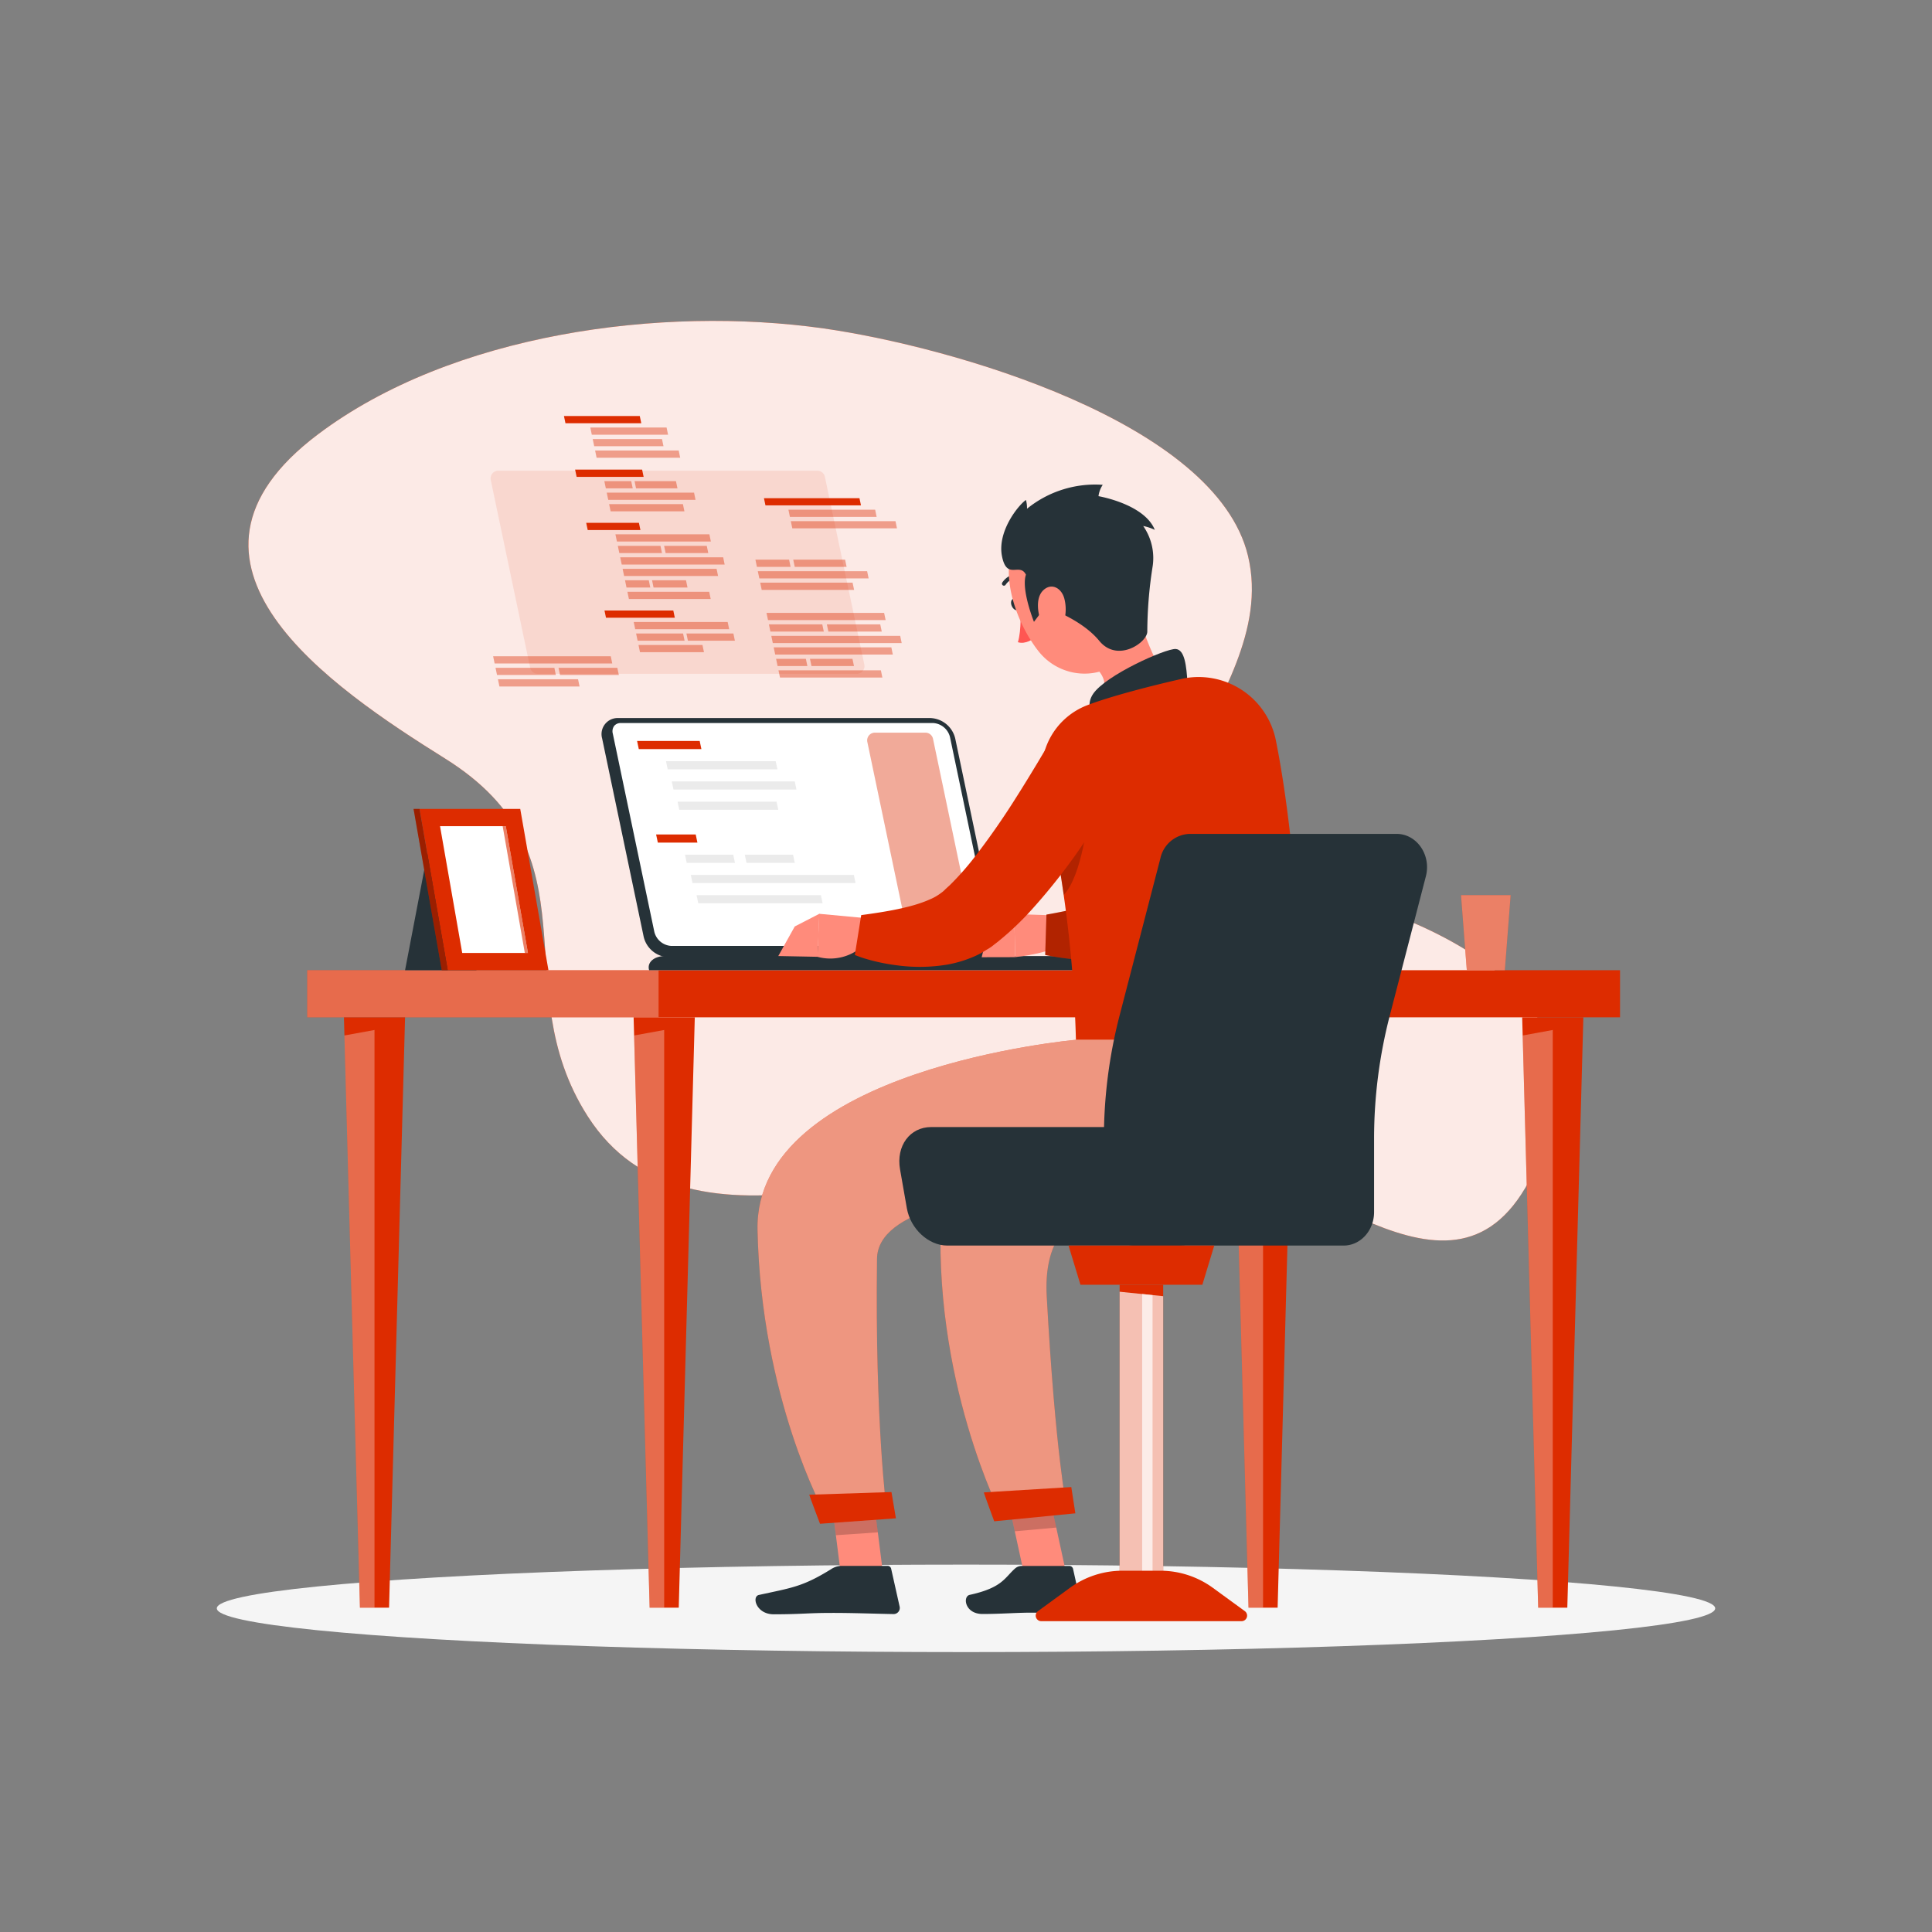 <svg xmlns="http://www.w3.org/2000/svg" viewBox="0 0 500 500"><rect x="0" y="0" width="500" height="500" fill="#808080" stroke="none"/><g id="freepik--background-simple--inject-2"><path d="M282.9,296.64c-42.27.6-104.77,32.91-130.79-7.74-21.82-34.08,3.38-67.46-37-92.64C85.74,177.9,38,145.72,82.33,112.38,117,86.3,171.17,79.06,213.16,85c33,4.7,101.53,24.26,109.82,58.86,9.32,38.89-51.1,71,13.5,85.65,38.87,8.81,85.75,31.37,58.28,77.89-10.83,18.35-26.28,15.16-42.65,7.93C328,304.69,312,296.23,282.9,296.64Z" style="fill:#DD2C00"></path><path d="M282.9,296.64c-42.27.6-104.77,32.91-130.79-7.74-21.82-34.08,3.38-67.46-37-92.64C85.74,177.9,38,145.72,82.33,112.38,117,86.3,171.17,79.06,213.16,85c33,4.7,101.53,24.26,109.82,58.86,9.32,38.89-51.1,71,13.5,85.65,38.87,8.81,85.75,31.37,58.28,77.89-10.83,18.35-26.28,15.16-42.65,7.93C328,304.69,312,296.23,282.9,296.64Z" style="fill:#fff;opacity:0.9"></path></g><g id="freepik--Shadow--inject-2"><ellipse id="freepik--path--inject-2" cx="250" cy="416.24" rx="193.89" ry="11.32" style="fill:#f5f5f5"></ellipse></g><g id="freepik--Desk--inject-2"><rect x="79.51" y="251.09" width="339.75" height="12.19" style="fill:#DD2C00"></rect><rect x="79.51" y="251.09" width="90.93" height="12.19" style="fill:#fff;opacity:0.3"></rect><polygon points="171.89 263.28 163.98 263.28 168.12 416.06 171.89 416.06 175.66 416.06 179.81 263.28 171.89 263.28" style="fill:#DD2C00"></polygon><polygon points="168.12 416.06 171.89 416.06 171.89 266.56 164.11 267.98 168.12 416.06" style="fill:#fff;opacity:0.3"></polygon><polygon points="96.92 263.28 89.01 263.28 93.15 416.06 96.92 416.06 100.69 416.06 104.83 263.28 96.92 263.28" style="fill:#DD2C00"></polygon><polygon points="93.15 416.06 96.92 416.06 96.92 266.56 89.13 267.98 93.15 416.06" style="fill:#fff;opacity:0.3"></polygon><polygon points="401.85 263.28 393.94 263.28 398.08 416.06 401.85 416.06 405.62 416.06 409.77 263.28 401.85 263.28" style="fill:#DD2C00"></polygon><polygon points="398.08 416.06 401.85 416.06 401.85 266.56 394.07 267.98 398.08 416.06" style="fill:#fff;opacity:0.3"></polygon><polygon points="326.88 263.28 318.97 263.28 323.11 416.06 326.88 416.06 330.65 416.06 334.79 263.28 326.88 263.28" style="fill:#DD2C00"></polygon><polygon points="323.11 416.06 326.88 416.06 326.88 266.56 319.1 267.98 323.11 416.06" style="fill:#fff;opacity:0.3"></polygon><path d="M240.78,185.83H160a4.16,4.16,0,0,0-4.17,5.28l10.76,51.35a6.87,6.87,0,0,0,6.38,5.27h80.84a4.16,4.16,0,0,0,4.17-5.27l-10.77-51.35A6.87,6.87,0,0,0,240.78,185.83Z" style="fill:#263238"></path><path d="M173.67,244.8a4.79,4.79,0,0,1-4.32-3.6l-10.76-51.35a2.35,2.35,0,0,1,.37-2,2.17,2.17,0,0,1,1.73-.73h80.84a4.79,4.79,0,0,1,4.32,3.6l10.76,51.35a2.35,2.35,0,0,1-.37,2,2.14,2.14,0,0,1-1.73.73Z" style="fill:#fff"></path><path d="M234.66,240.69,224.46,192a2,2,0,0,1,1.94-2.39h13.12a2,2,0,0,1,1.94,1.58l10.2,48.65a2,2,0,0,1-1.94,2.39H236.6A2,2,0,0,1,234.66,240.69Z" style="fill:#DD2C00;opacity:0.4"></path><polygon points="165.32 193.87 164.88 191.76 181.08 191.76 181.52 193.87 165.32 193.87" style="fill:#DD2C00"></polygon><polygon points="172.8 199.11 172.36 197 200.75 197 201.2 199.11 172.8 199.11" style="fill:#ebebeb"></polygon><polygon points="174.3 204.34 173.85 202.23 205.68 202.23 206.12 204.34 174.3 204.34" style="fill:#ebebeb"></polygon><polygon points="175.79 209.58 175.35 207.47 200.97 207.47 201.42 209.58 175.79 209.58" style="fill:#ebebeb"></polygon><polygon points="170.25 218.07 169.8 215.96 180.05 215.96 180.49 218.07 170.25 218.07" style="fill:#DD2C00"></polygon><polygon points="177.72 223.3 177.28 221.19 189.76 221.19 190.21 223.3 177.72 223.3" style="fill:#ebebeb"></polygon><polygon points="193.2 223.3 192.75 221.19 205.24 221.19 205.68 223.3 193.2 223.3" style="fill:#ebebeb"></polygon><polygon points="179.22 228.54 178.78 226.43 220.98 226.43 221.42 228.54 179.22 228.54" style="fill:#ebebeb"></polygon><polygon points="180.71 233.77 180.27 231.66 212.45 231.66 212.89 233.77 180.71 233.77" style="fill:#ebebeb"></polygon><path d="M278.52,247.42H172.16c-2.9,0-4.78,1.65-4.17,3.67H284.9C284.3,249.07,281.42,247.42,278.52,247.42Z" style="fill:#263238"></path><path d="M137.21,172.85,127,124.19a2,2,0,0,1,1.94-2.38h82.6a2,2,0,0,1,1.94,1.57L223.69,172a2,2,0,0,1-1.94,2.39h-82.6A2,2,0,0,1,137.21,172.85Z" style="fill:#DD2C00;opacity:0.1"></path><polygon points="166.57 123.41 149.23 123.41 148.84 121.54 166.18 121.54 166.57 123.41" style="fill:#DD2C00"></polygon><polygon points="163.75 126.39 156.79 126.39 156.4 124.52 163.36 124.52 163.75 126.39" style="fill:#DD2C00;opacity:0.4"></polygon><polygon points="175.33 126.39 164.61 126.39 164.22 124.52 174.94 124.52 175.33 126.39" style="fill:#DD2C00;opacity:0.4"></polygon><polygon points="180 129.36 157.41 129.36 157.02 127.49 179.62 127.49 180 129.36" style="fill:#DD2C00;opacity:0.4"></polygon><polygon points="177.13 132.34 158.03 132.34 157.64 130.47 176.74 130.47 177.13 132.34" style="fill:#DD2C00;opacity:0.4"></polygon><polygon points="189.8 163.95 177.64 163.95 178.03 165.81 190.19 165.81 189.8 163.95" style="fill:#DD2C00;opacity:0.4"></polygon><polygon points="174.64 159.87 156.83 159.87 156.44 158 174.25 158 174.64 159.87" style="fill:#DD2C00"></polygon><polygon points="181.8 166.92 165.24 166.92 165.63 168.79 182.19 168.79 181.8 166.92" style="fill:#DD2C00;opacity:0.4"></polygon><polygon points="176.78 163.95 164.62 163.95 165.01 165.81 177.17 165.81 176.78 163.95" style="fill:#DD2C00;opacity:0.4"></polygon><polygon points="188.32 160.97 164 160.97 164.39 162.84 188.71 162.84 188.32 160.97" style="fill:#DD2C00;opacity:0.4"></polygon><polygon points="165.96 109.53 146.34 109.53 145.95 107.67 165.57 107.67 165.96 109.53" style="fill:#DD2C00"></polygon><polygon points="175.65 116.59 154.01 116.59 154.4 118.46 176.03 118.46 175.65 116.59" style="fill:#DD2C00;opacity:0.4"></polygon><polygon points="171.32 113.62 153.39 113.62 153.78 115.48 171.71 115.48 171.32 113.62" style="fill:#DD2C00;opacity:0.4"></polygon><polygon points="172.51 110.64 152.77 110.64 153.16 112.51 172.9 112.51 172.51 110.64" style="fill:#DD2C00;opacity:0.4"></polygon><polygon points="165.74 137.18 152.1 137.18 151.71 135.31 165.35 135.31 165.74 137.18" style="fill:#DD2C00"></polygon><polygon points="187.16 144.23 160.51 144.23 160.9 146.1 187.54 146.1 187.16 144.23" style="fill:#DD2C00;opacity:0.4"></polygon><polygon points="170.93 141.26 159.89 141.26 160.28 143.13 171.32 143.13 170.93 141.26" style="fill:#DD2C00;opacity:0.4"></polygon><polygon points="182.91 141.26 171.87 141.26 172.26 143.13 183.3 143.13 182.91 141.26" style="fill:#DD2C00;opacity:0.4"></polygon><polygon points="183.59 138.28 159.27 138.28 159.66 140.15 183.97 140.15 183.59 138.28" style="fill:#DD2C00;opacity:0.4"></polygon><polygon points="183.54 153.16 162.37 153.16 162.76 155.02 183.93 155.02 183.54 153.16" style="fill:#DD2C00;opacity:0.4"></polygon><polygon points="167.91 150.18 161.75 150.18 162.14 152.05 168.29 152.05 167.91 150.18" style="fill:#DD2C00;opacity:0.4"></polygon><polygon points="177.54 150.18 168.75 150.18 169.14 152.05 177.93 152.05 177.54 150.18" style="fill:#DD2C00;opacity:0.4"></polygon><polygon points="185.45 147.21 161.13 147.21 161.52 149.07 185.84 149.07 185.45 147.21" style="fill:#DD2C00;opacity:0.4"></polygon><polygon points="204.6 146.71 195.89 146.71 195.5 144.84 204.22 144.84 204.6 146.71" style="fill:#DD2C00;opacity:0.4"></polygon><polygon points="219.1 146.71 205.68 146.71 205.29 144.84 218.71 144.84 219.1 146.71" style="fill:#DD2C00;opacity:0.4"></polygon><polygon points="224.8 149.69 196.51 149.69 196.12 147.82 224.41 147.82 224.8 149.69" style="fill:#DD2C00;opacity:0.4"></polygon><polygon points="221.04 152.66 197.13 152.66 196.74 150.79 220.65 150.79 221.04 152.66" style="fill:#DD2C00;opacity:0.4"></polygon><polygon points="231.75 134.88 204.66 134.88 205.05 136.74 232.14 136.74 231.75 134.88" style="fill:#DD2C00;opacity:0.4"></polygon><polygon points="226.49 131.9 204.04 131.9 204.43 133.77 226.87 133.77 226.49 131.9" style="fill:#DD2C00;opacity:0.4"></polygon><polygon points="222.43 128.93 197.71 128.93 198.1 130.79 222.82 130.79 222.43 128.93" style="fill:#DD2C00"></polygon><polygon points="232.97 164.56 199.61 164.56 200 166.43 233.36 166.43 232.97 164.56" style="fill:#DD2C00;opacity:0.4"></polygon><polygon points="212.81 161.59 198.99 161.59 199.38 163.45 213.2 163.45 212.81 161.59" style="fill:#DD2C00;opacity:0.4"></polygon><polygon points="227.81 161.59 213.99 161.59 214.38 163.45 228.2 163.45 227.81 161.59" style="fill:#DD2C00;opacity:0.4"></polygon><polygon points="228.81 158.61 198.37 158.61 198.76 160.48 229.2 160.48 228.81 158.61" style="fill:#DD2C00;opacity:0.4"></polygon><polygon points="227.97 173.48 201.47 173.48 201.86 175.35 228.36 175.35 227.97 173.48" style="fill:#DD2C00;opacity:0.4"></polygon><polygon points="208.56 170.51 200.85 170.51 201.24 172.38 208.95 172.38 208.56 170.51" style="fill:#DD2C00;opacity:0.4"></polygon><polygon points="220.62 170.51 209.62 170.51 210.01 172.38 221.01 172.38 220.62 170.51" style="fill:#DD2C00;opacity:0.4"></polygon><polygon points="230.68 167.53 200.23 167.53 200.62 169.4 231.06 169.4 230.68 167.53" style="fill:#DD2C00;opacity:0.4"></polygon><polygon points="149.6 175.79 128.86 175.79 129.25 177.66 149.99 177.66 149.6 175.79" style="fill:#DD2C00;opacity:0.4"></polygon><polygon points="143.47 172.82 128.24 172.82 128.63 174.68 143.85 174.68 143.47 172.82" style="fill:#DD2C00;opacity:0.4"></polygon><polygon points="159.76 172.82 144.54 172.82 144.93 174.68 160.16 174.68 159.76 172.82" style="fill:#DD2C00;opacity:0.4"></polygon><polygon points="158.07 169.84 127.62 169.84 128.01 171.71 158.45 171.71 158.07 169.84" style="fill:#DD2C00;opacity:0.4"></polygon><polygon points="390.95 231.66 378.11 231.66 379.61 251.09 389.45 251.09 390.95 231.66" style="fill:#DD2C00"></polygon><polygon points="390.95 231.66 378.11 231.66 379.61 251.09 389.45 251.09 390.95 231.66" style="fill:#fff;opacity:0.4"></polygon><polygon points="111.13 218.17 129.59 218.17 123.29 251.09 104.83 251.09 111.13 218.17" style="fill:#263238"></polygon><polygon points="134.64 209.35 108.57 209.35 115.87 251.09 141.94 251.09 134.64 209.35" style="fill:#DD2C00"></polygon><polygon points="107.03 209.35 108.57 209.35 115.87 251.09 114.33 251.09 107.03 209.35" style="fill:#DD2C00"></polygon><polygon points="107.03 209.35 108.57 209.35 115.87 251.09 114.33 251.09 107.03 209.35" style="opacity:0.3"></polygon><polygon points="119.62 246.62 113.88 213.81 130.9 213.81 136.63 246.62 119.62 246.62" style="fill:#fff"></polygon><polygon points="135.82 246.62 130.09 213.81 130.9 213.81 136.63 246.62 135.82 246.62" style="fill:#DD2C00;opacity:0.6"></polygon></g><g id="freepik--Character--inject-2"><path d="M263.77,156c.37.8.25,1.65-.28,1.89s-1.25-.21-1.62-1-.24-1.65.28-1.89S263.4,155.16,263.77,156Z" style="fill:#263238"></path><path d="M264.09,157.58s.32,5.46-.66,8.62c2,.67,4.16-1,4.16-1Z" style="fill:#ff5652"></path><path d="M263.87,149.39a.53.53,0,0,1-.3.12,4.12,4.12,0,0,0-3.29,1.79.52.52,0,1,1-.9-.52,5.14,5.14,0,0,1,4.13-2.31.52.52,0,0,1,.36.92Z" style="fill:#263238"></path><path d="M293.22,154.76c3.09,10.7,6.54,19,10.75,23.74,0,0,.08,8.41-14.25,12.41-15.76,4.4-9.72-5.72-9.72-5.72,8-4.45,7.24-11.17,1.22-13.73Z" style="fill:#ff8b7b"></path><path d="M307.31,176.45c-.28-3.91-.65-8.37-3.06-8.49-2.66-.12-18.06,6.76-21.35,11.61s3.14,9.6,3.14,9.6Z" style="fill:#263238"></path><path d="M275.79,237l-13.3-.44.24,11.14s11.6-1.2,12.11-4.25Z" style="fill:#ff8b7b"></path><polygon points="255.46 242.03 254.06 247.73 262.73 247.71 262.49 236.57 255.46 242.03" style="fill:#ff8b7b"></polygon><path d="M329.17,190.71l-.28,2.86c-.09.92-.21,1.82-.33,2.73-.23,1.81-.52,3.62-.83,5.42-.6,3.61-1.38,7.2-2.28,10.81a107.83,107.83,0,0,1-3.32,10.87c-.69,1.83-1.41,3.66-2.27,5.52a45.73,45.73,0,0,1-3,5.65c-.27.47-.61,1-.94,1.44s-.65,1-1,1.46-.72,1-1.18,1.47l-.65.74a10.06,10.06,0,0,1-.74.78,22.81,22.81,0,0,1-6.93,4.65,41,41,0,0,1-12.43,3.15c-1.95.23-3.88.32-5.77.37s-3.78,0-5.64-.1-3.7-.26-5.53-.48-3.61-.51-5.55-.9l.32-10.45a160.33,160.33,0,0,0,18.9-4.5,41.44,41.44,0,0,0,4.06-1.56,18.63,18.63,0,0,0,3.22-1.75,4.48,4.48,0,0,0,1.46-1.42l.29-.46a6.53,6.53,0,0,0,.37-.61,7.56,7.56,0,0,0,.39-.71c.13-.26.27-.5.4-.79a52.59,52.59,0,0,0,2.89-7.94c.82-2.94,1.59-6,2.21-9.17s1.22-6.37,1.77-9.6l.76-4.86.69-4.73Z" style="fill:#DD2C00"></path><path d="M329.17,190.71l-.28,2.86c-.09.92-.21,1.82-.33,2.73-.23,1.81-.52,3.62-.83,5.42-.6,3.61-1.38,7.2-2.28,10.81a107.83,107.83,0,0,1-3.32,10.87c-.69,1.83-1.41,3.66-2.27,5.52a45.73,45.73,0,0,1-3,5.65c-.27.47-.61,1-.94,1.44s-.65,1-1,1.46-.72,1-1.18,1.47l-.65.74a10.06,10.06,0,0,1-.74.78,22.81,22.81,0,0,1-6.93,4.65,41,41,0,0,1-12.43,3.15c-1.95.23-3.88.32-5.77.37s-3.78,0-5.64-.1-3.7-.26-5.53-.48-3.61-.51-5.55-.9l.32-10.45a160.33,160.33,0,0,0,18.9-4.5,41.44,41.44,0,0,0,4.06-1.56,18.63,18.63,0,0,0,3.22-1.75,4.48,4.48,0,0,0,1.46-1.42l.29-.46a6.53,6.53,0,0,0,.37-.61,7.56,7.56,0,0,0,.39-.71c.13-.26.27-.5.4-.79a52.59,52.59,0,0,0,2.89-7.94c.82-2.94,1.59-6,2.21-9.17s1.22-6.37,1.77-9.6l.76-4.86.69-4.73Z" style="opacity:0.2"></path><path d="M270.12,204a326.55,326.55,0,0,1,8.33,65.14H337c.32-7.23-.9-48-6.79-77.45a20.4,20.4,0,0,0-24.4-16l-.28.07c-7.31,1.66-17.8,4.34-24,6.69l-.25.1A18.33,18.33,0,0,0,270.12,204Z" style="fill:#DD2C00"></path><path d="M273.93,222.7c.46,2.81.93,5.79,1.36,8.91,4.79-5,6.31-20.32,6.31-20.32Z" style="opacity:0.2"></path><path d="M225.29,237.73,212,236.49l-.44,11.13A12.48,12.48,0,0,0,224,244.11Z" style="fill:#ff8b7b"></path><polygon points="205.68 239.77 201.42 247.42 211.6 247.62 212.04 236.49 205.68 239.77" style="fill:#ff8b7b"></polygon><path d="M292.09,198.87c-.92,1.75-1.74,3.3-2.66,4.9s-1.8,3.16-2.75,4.71c-1.88,3.12-3.83,6.18-5.89,9.21a153.64,153.64,0,0,1-13.71,17.64,75.7,75.7,0,0,1-8.69,8.27c-.39.33-.85.65-1.28,1s-.81.63-1.45,1-1.18.74-1.76,1.06-1.18.61-1.77.87a31.42,31.42,0,0,1-6.88,2.09,43.44,43.44,0,0,1-12.52.28,52,52,0,0,1-5.8-1q-1.43-.33-2.82-.75c-1-.28-1.81-.59-2.88-1l1.65-10.32c6.28-.85,13.07-1.94,17.75-4.06a12.83,12.83,0,0,0,2.91-1.67,6.81,6.81,0,0,0,1-.84c.07-.09.38-.36.61-.58s.5-.43.75-.69a71.37,71.37,0,0,0,6-6.75,195.49,195.49,0,0,0,11.27-16.16c1.8-2.83,3.55-5.71,5.3-8.6l2.58-4.34,2.49-4.27Z" style="fill:#DD2C00"></path><polygon points="276.02 407.6 265.08 407.6 259.57 382.25 270.52 382.25 276.02 407.6" style="fill:#ff8b7b"></polygon><path d="M264.47,405.26h12.3a1,1,0,0,1,.93.74l2.16,9.74a1.6,1.6,0,0,1-1.6,1.94c-4.29-.07-6.38-.32-11.79-.32-3.33,0-7.6.34-12.19.34s-5.2-4.54-3.32-4.95c8.44-1.85,9-4.39,11.73-6.82A2.64,2.64,0,0,1,264.47,405.26Z" style="fill:#263238"></path><g style="opacity:0.2"><polygon points="270.53 382.26 259.57 382.26 262.63 396.3 273.37 395.33 270.53 382.26"></polygon></g><path d="M289.71,141.9c4,10.12,6.78,15.85,4.14,23.2-4,11.05-18.19,12.17-25.09,3.43-6.2-7.87-11.62-23.1-3.79-31.47A14.81,14.81,0,0,1,289.71,141.9Z" style="fill:#ff8b7b"></path><path d="M270.49,157.06c-1.64,2.2-2.9,3.87-2.9,3.87s-3.37-8.37-2.08-12.21c-1.64-3.25-4.95,1.54-6.2-4.79s4.16-13.13,6.2-14.54a7.41,7.41,0,0,1,.28,2.27,28,28,0,0,1,19.6-6.19,6.77,6.77,0,0,0-1.1,2.94s11.87,2,14.57,8.72a12.83,12.83,0,0,0-3-1,14.49,14.49,0,0,1,2.4,10.72,110.21,110.21,0,0,0-1.34,16.53c.11,2.84-7.68,8.27-12.43,2.47S270.49,157.06,270.49,157.06Z" style="fill:#263238"></path><path d="M275.44,154.88a11.07,11.07,0,0,1-.5,7.1c-1.27,3-3.88,2.28-5.17-.34-1.17-2.35-1.92-6.71.15-8.8S274.66,152.05,275.44,154.88Z" style="fill:#ff8b7b"></path><path d="M296,269.1s-50.84,18.44-52.33,42.83c-2.76,44.93,15.61,80.5,15.61,80.5l16.84-1.8s-3-14.46-5.23-55.16c-2.81-51.15,84,1.2,66.12-66.37Z" style="fill:#DD2C00"></path><path d="M296,269.1s-50.84,18.44-52.33,42.83c-2.76,44.93,15.61,80.5,15.61,80.5l16.84-1.8s-3-14.46-5.23-55.16c-2.81-51.15,84,1.2,66.12-66.37Z" style="fill:#fff;opacity:0.5"></path><path d="M254.62,386.23c-.08,0,2.68,7.48,2.68,7.48l21-2.06-1.05-6.8Z" style="fill:#DD2C00"></path><polygon points="228.73 408.85 217.78 408.85 214.58 383.49 225.53 383.49 228.73 408.85" style="fill:#ff8b7b"></polygon><path d="M217.7,405.25h12a.94.94,0,0,1,.93.74l2.18,9.73a1.59,1.59,0,0,1-1.57,2c-4.31-.07-10.55-.31-16-.3-6.34,0-7.55.35-15,.36-4.5,0-5.75-4.53-3.87-5,8.56-1.88,11.3-2.09,18.69-6.66A5,5,0,0,1,217.7,405.25Z" style="fill:#263238"></path><polygon points="214.59 383.5 216.33 397.31 227.19 396.57 225.54 383.5 214.59 383.5" style="opacity:0.2"></polygon><path d="M278.45,269.1s-83.3,7.39-82.4,49.23c.93,43.52,17.19,72.87,17.19,72.87H229.5s-3.08-22.58-2.53-65.42c.16-12.83,26.1-17.07,51.42-18.57,21.88-1.3,42.36-13.77,50.86-34L331,269.1Z" style="fill:#DD2C00"></path><path d="M278.45,269.1s-83.3,7.39-82.4,49.23c.93,43.52,17.19,72.87,17.19,72.87H229.5s-3.08-22.58-2.53-65.42c.16-12.83,26.1-17.07,51.42-18.57,21.88-1.3,42.36-13.77,50.86-34L331,269.1Z" style="fill:#fff;opacity:0.5"></path><path d="M209.43,386.83c-.07,0,2.79,7.52,2.79,7.52l19.64-1.41-1.15-6.8Z" style="fill:#DD2C00"></path><path d="M300.32,222.08l-10.57,40.73a127.1,127.1,0,0,0-4.06,31.95v18.93c0,4.78,3.52,8.66,7.87,8.66h54.18c4.35,0,7.87-3.88,7.87-8.66V294.76a127.11,127.11,0,0,1,4.07-31.95l9.33-36c1.44-5.53-2.34-11-7.57-11H307.88A8,8,0,0,0,300.32,222.08Z" style="fill:#263238"></path><path d="M232.93,302.63l1.77,10.1c.94,5.31,5.61,9.62,10.44,9.62h60.23c4.83,0,8-4.31,7.06-9.62l-1.77-10.1c-1.07-6.05-6.38-10.95-11.88-10.95H241C235.46,291.68,231.87,296.58,232.93,302.63Z" style="fill:#263238"></path><polygon points="311.17 332.49 279.62 332.49 276.54 322.35 314.25 322.35 311.17 332.49" style="fill:#DD2C00"></polygon><rect x="289.76" y="332.49" width="11.27" height="75.41" style="fill:#DD2C00"></rect><polygon points="301.03 407.9 289.76 407.9 289.76 334.3 301.03 335.45 301.03 407.9" style="fill:#fff;opacity:0.7"></polygon><polygon points="298.28 407.9 295.59 407.9 295.59 334.89 298.28 335.17 298.28 407.9" style="fill:#fff;opacity:0.7"></polygon><path d="M321.31,419.56H269.47a1.44,1.44,0,0,1-.84-2.6l8.22-6a23.08,23.08,0,0,1,13.62-4.46h9.85a23.07,23.07,0,0,1,13.61,4.46l8.23,6A1.44,1.44,0,0,1,321.31,419.56Z" style="fill:#DD2C00"></path></g></svg>